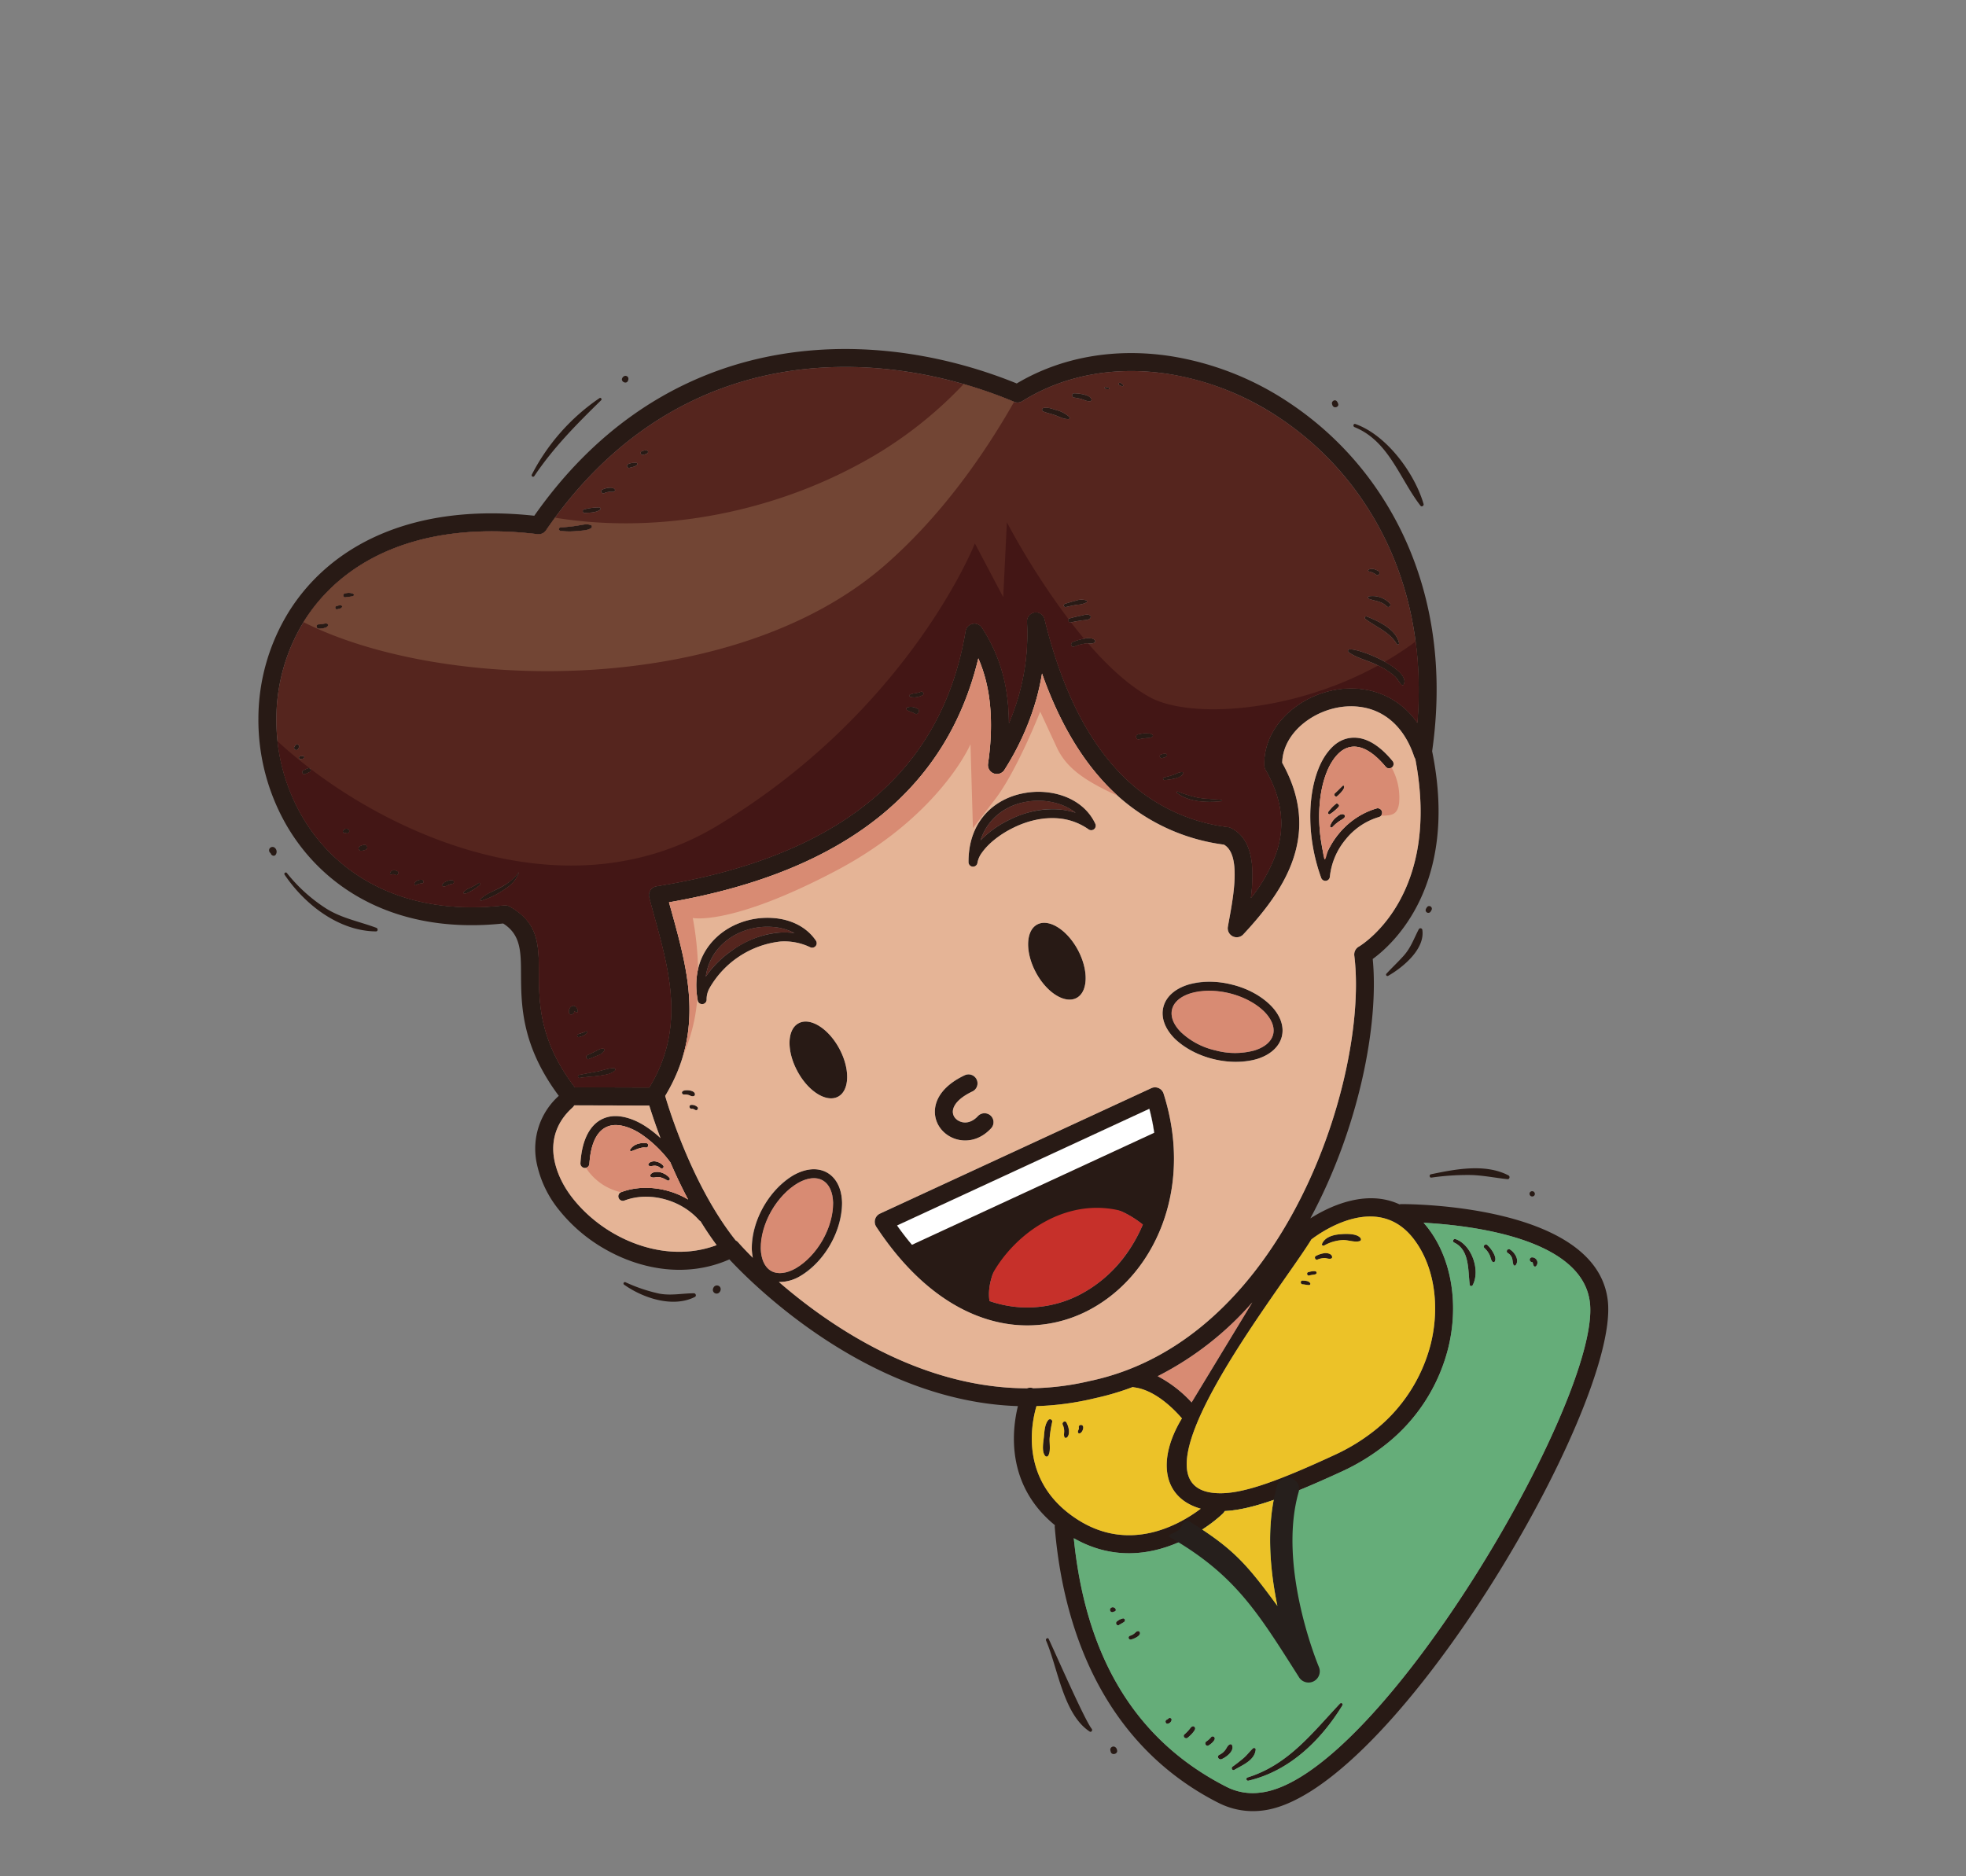 <svg xmlns="http://www.w3.org/2000/svg" xmlns:xlink="http://www.w3.org/1999/xlink" width="694.065" height="662.419" viewBox="0 0 694.065 662.419">
  <rect x="0" y="0" width="694.065" height="662.419" fill="#808080" stroke="none"/>
  <defs>
    <clipPath id="clip-path">
      <rect id="Rectangle_17" data-name="Rectangle 17" width="453.279" height="539.736" transform="translate(0 0)" fill="none"/>
    </clipPath>
  </defs>
  <g id="Group_14" data-name="Group 14" transform="translate(694.065 269.868) rotate(120)">
    <g id="Group_13" data-name="Group 13" transform="translate(0 0)" clip-path="url(#clip-path)">
      <path id="Path_152" data-name="Path 152" d="M212.942,255.684c-3.939-2.445-3.688-10.009.605-16.936,4.288-6.893,10.96-10.516,14.9-8.071s3.685,10.042-.6,16.936-10.963,10.519-14.905,8.071M353.653,340.4c-2.317-.063-4.028-1.893-4.875-3.906-.343-.823,1.1-1.428,1.446-.608.769,1.819,2.332,2.588,3.694,3.873a.379.379,0,0,1-.265.641m1.586-8.73a.491.491,0,0,1-.465.614c-.939-.006-1.708-.966-2.022-1.777a4.632,4.632,0,0,1-.1-2.985.648.648,0,0,1,1.249.34,3.219,3.219,0,0,0,.256,2.051c.307.608.918,1.094,1.079,1.756m2.522-1.905a.584.584,0,0,0,.555-.733c-.143-.969-1.169-1.64-1.479-2.6a8.657,8.657,0,0,1-.325-2.85.622.622,0,0,0-1.217-.164,6.271,6.271,0,0,0,.024,4.034c.376.993,1.27,2.341,2.442,2.314M120.667,186.561c.817.256.462,1.556-.352,1.285-.614-.209-1.231-.4-1.855-.569a14.671,14.671,0,0,1-1.9-.492c-.343-.146-.176-.6.092-.7,1.166-.453,2.883.116,4.013.477m6.41.024a14.7,14.7,0,0,1-3.757-.912c-.623-.331-.373-1.482.376-1.389a14.757,14.757,0,0,1,3.787,1.345c.569.245.149,1.085-.406.957m-1.914-5.361c.119-1.058,1.369-.5,1.9-.2a13.493,13.493,0,0,0,4.025,1.589c.459.092.48.877,0,.948a6.852,6.852,0,0,1-3.45-.274c-.874-.307-2.6-.912-2.472-2.066M116.68,287.95c.865.584,1.243,1.735,1.846,2.567a16.194,16.194,0,0,0,2.958,2.931c.88.719-.367,1.935-1.237,1.24a19.528,19.528,0,0,1-3.14-3.077c-.695-.883-1.64-2.123-1.3-3.31a.6.6,0,0,1,.871-.352m-7.517,5.981a.531.531,0,0,1,.495-.373c1.076-.089,1.762,1.315,2.344,2.063.847,1.088,1.717,2.147,2.657,3.155a.736.736,0,0,1-1.038,1.044c-.993-.951-1.92-1.962-2.824-2.991-.65-.742-1.971-1.828-1.634-2.9m-3.42,3.539a.387.387,0,0,0-.581.331,5.421,5.421,0,0,0,1.911,3.2c.93.984,1.92,1.9,2.916,2.824a.589.589,0,0,0,.832-.832c-.921-1-1.849-1.989-2.7-3.038a7.774,7.774,0,0,0-2.379-2.484m224.25,29.864c.069.388-.033,1.041.245,1.351.608.692-.423,1.705-1,1a2.921,2.921,0,0,1-.5-2.355.655.655,0,0,1,1.258,0m-4.7,3c.7-.394,1.13.426,1.217,1.011a4.34,4.34,0,0,0,.713,2.227.666.666,0,0,1-.942.939,4.75,4.75,0,0,1-1.19-1.741c-.271-.671-.593-1.983.2-2.436M361.142,152.97a.432.432,0,0,1,0,.459c-.435.629-1.225.227-1.708.695-.8.772-1.863-.543-.945-1.225.65-.483,2.144-.665,2.654.072m.805,3.772c.713-.516,1.944-1.148,2.785-.6a.488.488,0,0,1,.173.659c-.408.656-1.309.859-1.935,1.264a5.776,5.776,0,0,0-1.562,1.494c-.564.775-1.855.072-1.315-.766a7.4,7.4,0,0,1,1.855-2.054m.465,6.542a.785.785,0,0,0,0,1.5c1.944.423,4.288-.817,6-1.6,1.661-.748,5.069-1.884,5.638-3.852a.629.629,0,0,0-.6-.784c-1.768-.128-4.025,1.84-5.555,2.606a40.358,40.358,0,0,1-5.489,2.123m-87.221-54.4c.394.662.587,1.44.933,2.132.379.757-.754,1.425-1.133.665-.429-.862-1.032-1.849-.558-2.8a.447.447,0,0,1,.757,0m-4.932-.161a.544.544,0,0,1,.537.146c.492.561.921,1.148,1.455,1.676.569.549-.313,1.434-.865.865a6.181,6.181,0,0,1-1.512-2.01.523.523,0,0,1,.143-.531.718.718,0,0,1,.242-.146m-7.669-1.929a.518.518,0,0,1,.522,0c.674.367.689,1.342,1,1.974a6.879,6.879,0,0,0,1.849,2.087c.611.51-.194,1.547-.847,1.1a8.775,8.775,0,0,1-2.5-2.308c-.492-.76-.972-2.26-.021-2.853m-9.759-5.6c1.276,1.166,1.685,3.638,2.537,5.143a14.884,14.884,0,0,0,5.119,4.955c.316.212.349.841-.116.915-2.439.355-4.574-1.6-5.9-3.438-1.2-1.649-3.578-5.131-2.677-7.3a.631.631,0,0,1,1.041-.274M228.971,44.383c-.119.128-.23.233-.149.408a.849.849,0,0,1-.3,1.139.83.83,0,0,1-1.136-.3,2.05,2.05,0,0,1,.03-1.968,1.685,1.685,0,0,1,2.066-.766.518.518,0,0,1,.188.71,3.528,3.528,0,0,1-.7.775m2.153,7.233a3.379,3.379,0,0,0-.787,2.191.737.737,0,0,1-1.473,0c.033-1.881,1.443-4.8,3.724-4.565a.459.459,0,0,1,.322.775c-.5.629-1.246,1.008-1.786,1.6m3.074,7.32a7.963,7.963,0,0,0-1.282,2.913c-.209.915-1.6.522-1.4-.388a9.743,9.743,0,0,1,1.372-3.289c.519-.8,1.285-1.861,2.317-1.887a.517.517,0,0,1,.492.647c-.212.8-1.023,1.351-1.5,2m2.409,13.176c-.564-6.172,6.151-9.163,10.188-12.314.388-.3.057-.939-.382-.927-5.993.149-12.29,7.523-11.095,13.42a.658.658,0,0,0,1.288-.179m172.626,38.519c.063.027.507.391.152.194a.859.859,0,0,1,.143.107l.015.006a.833.833,0,0,1-.444,1.6,1.074,1.074,0,0,1-.54-1.819.556.556,0,0,1,.674-.092m.733-3.709a.678.678,0,0,1,.763-.987c.674.259,1.3.719,1.956,1.041.85.414.1,1.705-.742,1.27a4.876,4.876,0,0,1-1.977-1.324m1.246-7.475c.388-.7,1.386-.355,1.92-.11a6.527,6.527,0,0,1,1.914,1.434.692.692,0,0,1-.978.978,4.331,4.331,0,0,0-1.932-1.085c-.531-.131-1.27-.581-.924-1.217m21.175-25.26a1.647,1.647,0,0,1,1.822.4c.725.593-.343,1.7-1.041,1.038-.23-.215-.522-.176-.781-.349a.638.638,0,0,1,0-1.088m-1.747-8.459a.812.812,0,0,1,.71-.409,10.014,10.014,0,0,1,3.679.772c.993.34.578,1.914-.438,1.583a13.747,13.747,0,0,0-2.713-.659c-.754-.069-1.688-.352-1.237-1.288m3.08-7.385c.93.471.113,1.849-.811,1.392a7.989,7.989,0,0,0-2.206-.71c-.883-.158-.611-1.446.2-1.488a5.594,5.594,0,0,1,2.815.8m1.026-4.914a5.752,5.752,0,0,0-2.71-1c-.832-.077-1.643.134-2.361-.391a.556.556,0,0,1-.2-.754c1.3-1.917,4.741-.405,6.142.662.856.647.078,2.1-.871,1.482m-7.937-9.154c-.441-.131-.614-.835-.14-1.055,3.5-1.61,7.057,1.306,9.962,2.928.739.411.092,1.461-.656,1.118-1.458-.668-2.952-1.264-4.463-1.813-1.533-.552-3.152-.716-4.7-1.178M397.676,25.551a.537.537,0,0,1,.143-1.049c14.559.385,29.482,4.6,39.646,15.439a.586.586,0,0,1-.829.829c-11.118-10.236-24.92-11.882-38.961-15.218M452.615,87.47l0,0a1.115,1.115,0,0,1-1.905-.79,1.534,1.534,0,0,1,.578-1.145c1-1.1,2.731.62,1.634,1.634-.1.1-.2.209-.31.3m-23.209,38.552c3.81-5.474,18.522-25.445,19.869-29,.23-.608,1.249-.575,1.2.164-.668,11.124-13.772,20.859-20.135,29.378-.411.552-1.345.036-.939-.546M207.93,57.75a.956.956,0,0,1,0-1.911.956.956,0,0,1,0,1.911m11.909,33.469c-5.85-6.533-13.006-14.735-13.358-23.96-.027-.665,1.014-1,1.306-.355,1.744,3.9,3.059,7.916,5.075,11.715A89.208,89.208,0,0,0,220.774,90.5c.408.54-.492,1.223-.936.722M139.546,139.58a3.635,3.635,0,0,1-.9-.048.954.954,0,0,1,0-1.813,3.5,3.5,0,0,1,.9-.045.953.953,0,0,1,0,1.905m26.772.641c-2.833-.641-5.614-1.485-8.462-2.09-3.784-.8-7.084-.1-10.835.051a.678.678,0,0,1-.474-1.151c5.364-4.329,14.953-.739,20.153,2.293a.494.494,0,0,1-.382.9M2.279,256.638c-.012.033-.027.066-.042.1a1.3,1.3,0,0,1-.364.555l-.066.051a.87.87,0,0,1-.51.352,1.119,1.119,0,0,1-1.011-.259c-.6-.6-.137-1.315.292-1.825.707-.85,1.941.137,1.705,1l-.006.033m2.558-10.179c.1.707-.96,1.038-1.1.3-2.135-11.473,4.532-26.745,12.427-34.98.42-.432,1.315.012,1.07.623-4.544,11.154-14.2,21.047-12.4,34.053M118.192,478.785c-.036-.021-.057-.045-.086-.066a.915.915,0,0,1-.367-.552v0a.874.874,0,0,1-.027-.265.913.913,0,0,1,.027-.265v0a.9.9,0,0,1,.367-.546.381.381,0,0,1,.086-.069,1.542,1.542,0,0,1,.808-.227c1.431-.1,1.431,2.32,0,2.221a1.489,1.489,0,0,1-.808-.227m11.393,2.77c11.575,3.241,22.938,6.243,35,7.049a.509.509,0,0,1,0,1.017,73.212,73.212,0,0,1-35.359-7.2c-.495-.242-.146-1,.361-.868m196.276,19.267c1.038-.051,1.228,1.208.6,1.789l-.009.03.021-.018c-.018.045-.027.078-.036.1a1.21,1.21,0,0,1-1.184,1.061,1.232,1.232,0,0,1-1.172-1.541,1.793,1.793,0,0,1,1.78-1.416m5.93-44.169c6.479,11.506,4.291,26.614-1.249,37.941-.244.507-1.115.149-.912-.382a57.068,57.068,0,0,0,3.936-18.271c.25-6.565-1.89-12.448-2.958-18.793-.116-.686.8-1.178,1.184-.495M381.2,290.55c-.158.054-.143.018,0,0l.06-.021a1.728,1.728,0,0,1-.274.021,1.348,1.348,0,0,1-1.148-2,1.478,1.478,0,0,1,1.467-.674,1.322,1.322,0,0,1,.14,2.63l-.069.015c-.027,0-.042.018-.072.018a.852.852,0,0,0-.1.012m6.056,4.04c7.3,4.762,9.5,15.665,8.745,23.757a.5.5,0,0,1-1,0,57.433,57.433,0,0,0-2.466-12.269c-1.413-4.01-4.129-6.95-6.226-10.543-.337-.581.352-1.336.945-.945M320.569,380.78a.406.406,0,0,1,.6.349c.036.259.039.546.054.808.939-.787,2.3.575,1.351,1.366-.784.653-2.248.859-2.9-.113-.543-.808.179-1.983.895-2.409m4.684-6.625c1.231-.113,2.218.924,3.011,1.717a.56.56,0,0,1-.79.793c-.355-.355-.719-.695-1.1-1.026-.426-.364-.9-.671-1.3-1.064a.249.249,0,0,1,.173-.42m2.18-7.854a.45.45,0,0,1,.316-.561,3.667,3.667,0,0,1,2.7,1.082c.96.707,1.887,1.446,2.815,2.192.668.525-.215,1.673-.909,1.178-.918-.644-1.831-1.282-2.767-1.89-.844-.549-1.81-.993-2.15-2m4.109-6.589c.954,1.738,2.788,3.089,4.07,4.616q2.066,2.455,4.192,4.866c.486.546,1.249-.247.793-.79-1.512-1.819-2.731-3.849-4.21-5.7-1.139-1.431-2.448-3.2-4.27-3.742a.515.515,0,0,0-.575.748m-161.457-29.4c-.027,1.02.343,1.983.319,2.991-.009.4-.51.79-.883.5a4.694,4.694,0,0,1-1.47-3.494c-.089-1.3,2.066-1.315,2.033,0m-7.01.883a6.3,6.3,0,0,1,2.7,3.48c.081.361-.325.775-.683.522-1.076-.751-1.658-2.016-2.737-2.776-.739-.525-.045-1.744.716-1.225m-27.738-77.569c.677.316,1.058,1.139,1.47,1.729a14.576,14.576,0,0,0,1.518,1.825c.832.832-.468,2.135-1.285,1.288a15.225,15.225,0,0,1-1.646-2.016,3.592,3.592,0,0,1-.844-2.508.544.544,0,0,1,.787-.319m2.806-7.672c.617-.611,1.509.549,1.893.921.647.617-.355,1.616-.975.975-.373-.382-1.536-1.282-.918-1.9m2.9-8.3a3.922,3.922,0,0,1,2.746,1.494,22.1,22.1,0,0,1,2.549,3.1c.34.474-.411,1.041-.8.617a25.672,25.672,0,0,0-2.552-2.478c-.8-.671-1.831-1.2-2.263-2.18a.373.373,0,0,1,.316-.555m1.252-16.375c-.119-.286.307-.417.465-.2,2.988,4.285,6.079,9.735,5.3,15.153a.307.307,0,0,1-.59,0,47.941,47.941,0,0,0-1.732-7.391c-.954-2.6-2.409-5-3.447-7.561M45.972,217c-1.166-.641-1.318-2.09-1.351-3.271a.77.77,0,0,1,1.539,0,6.356,6.356,0,0,0,.259,2.827.331.331,0,0,1-.447.444m8.062-4.818a8.359,8.359,0,0,1-1.518-7.621.746.746,0,0,1,1.437.4c-.7,2.433.435,4.428.844,6.78.069.411-.429.814-.763.441m7.529-2.8c-.063.48-.889.474-.96,0-.671-4.419-1.306-11.321,2.418-14.637a.431.431,0,0,1,.674.519c-2.478,4.523-1.47,9.246-2.132,14.118m12.395-19.309a25.805,25.805,0,0,0-.358,7.362c.14,3.6,1.488,7.493,1.1,11.065a.55.55,0,0,1-1.014.274c-2.2-3.143-4.741-22.607,1.219-22.785a.469.469,0,0,1,.447.59c-.322,1.213-1.076,2.248-1.4,3.494M32.629,325.829a2.9,2.9,0,0,1,.194-1.19.249.249,0,0,1,.474,0,2.941,2.941,0,0,1,.188,1.19.428.428,0,0,1-.856,0m3.84,3.733c-.042-.453-.438-.757-.224-1.222a.2.2,0,0,1,.316-.042,2.717,2.717,0,0,1,.546,1.178.323.323,0,1,1-.638.086m7.523,8.6a15.074,15.074,0,0,1-1.333-3.178c-.271-1-.623-2.323.116-3.178a.526.526,0,0,1,.742,0,4.508,4.508,0,0,1,.757,2.338,18.016,18.016,0,0,0,1.017,3.259c.373.868-.826,1.637-1.3.76m9.908,6.8c-1.017-1.1-1.288-2.725-1.589-4.138a10.706,10.706,0,0,1-.236-5.4.432.432,0,0,1,.784-.1c.853,1.392.877,2.859,1.124,4.454s.826,3.137,1.023,4.729c.066.572-.751.844-1.106.459m83.4,113.074c.632-.069,1.2.68,1.6,1.073.623.608-.346,1.58-.954.957-.394-.408-1.145-.978-1.073-1.6a.45.45,0,0,1,.426-.432m5.719,1.142c.9.227,1.613,1.154,2.251,1.78a.7.7,0,0,1-.99.993,5.855,5.855,0,0,1-1.786-2.248.428.428,0,0,1,.525-.525m12.079,2.254c.528.241.736.889,1.02,1.357a4.8,4.8,0,0,0,1.348,1.416c.739.522.042,1.747-.716,1.222a6.982,6.982,0,0,1-1.774-1.753c-.414-.581-.865-1.38-.513-2.078a.467.467,0,0,1,.635-.164m8.208,1.139c1.717.817,2.663,2.657,3.688,4.171.4.587-.534,1.318-.993.763a20.618,20.618,0,0,1-3.295-4.332.443.443,0,0,1,.6-.6m7.186-.516c1.413.7,2.338,2.344,3.235,3.593a26.2,26.2,0,0,1,2.982,5.2c.307.73-.647,1.348-1.088.638a54.516,54.516,0,0,0-3.393-4.681c-.969-1.234-2.338-2.493-2.627-4.07a.613.613,0,0,1,.891-.683m62.67,60.706c.748.531,1.133,1.449,1.78,2.1.629.635-.367,1.631-.978.981a4.156,4.156,0,0,1-1.407-2.734.4.4,0,0,1,.605-.346m5.31,1.512c.653-.17,1.208.638,1.625,1.035.549.525-.3,1.38-.826.832-.4-.42-1.208-.972-1.038-1.628a.354.354,0,0,1,.239-.239m8.1,1.079c.6-.313,1.076.2,1.485.581a6.262,6.262,0,0,1,1.255,1.649c.459.868-.847,1.634-1.315.769a9.177,9.177,0,0,0-1.145-1.5c-.274-.325-.933-1.151-.28-1.5m42.6-12.708c.194,0,.391,0,.587-.006a.755.755,0,0,1,0,1.509l-.587-.009a.747.747,0,0,1,0-1.494m2.206-3.4c.522.069.647.459.975.805.45.474-.3,1.2-.707.71a9.342,9.342,0,0,0-.572-.778.422.422,0,0,1-.069-.522.437.437,0,0,1,.373-.215m3.333-4.237a10.59,10.59,0,0,1,1.562,1.124c.722.677-.352,1.738-1.076,1.079-.426-.394-.963-.632-1.374-1.047-.575-.587.179-1.625.889-1.157m12.311-21.876c.012.179.3.388.343.575a.577.577,0,0,1-.265.653c-.751.441-1.556-.292-1.694-1.011a.819.819,0,1,1,1.616-.218m1.714-8.888a4.591,4.591,0,0,1,1.061,1.214.871.871,0,0,1-1.187,1.178,4.5,4.5,0,0,1-1.214-1.055.946.946,0,0,1,1.339-1.336m2.353-13.534a1.285,1.285,0,0,0,.537,1.154.4.4,0,0,1,0,.683c-1.267.566-2.045-.722-2.093-1.837-.045-1,1.533-1,1.556,0m-.561-7.472c-1.139.555-2.171-.614-2.654-1.539-.394-.748.73-1.407,1.133-.665a4.109,4.109,0,0,0,1.521,1.461.437.437,0,0,1,0,.742m-6.738-11.548a5.37,5.37,0,0,0,1.219,1.1,6.664,6.664,0,0,1,.811.605,2.136,2.136,0,0,1,.385.772.4.4,0,0,1-.379.5,2.7,2.7,0,0,1-1.9-.805,3.878,3.878,0,0,1-1.3-1.494.673.673,0,0,1,1.163-.677m-4.571-8.679A17.687,17.687,0,0,1,302,434.3c.883.528,2.129,1.032,2.657,1.935a.386.386,0,0,1-.331.581,5.843,5.843,0,0,1-2.588-1.327,24.985,24.985,0,0,0-2.862-1.673c-.447-.2-.125-.972.34-.8m-10.609-9.768a11.246,11.246,0,0,1,6.95,1.151,30.548,30.548,0,0,1,8.265,5.435.343.343,0,0,1-.334.57c-2.367-.549-4.291-2.239-6.3-3.539a19.8,19.8,0,0,0-8.557-3.408c-.107-.012-.152-.188-.027-.209M258.253,319.582a1.62,1.62,0,0,1,1.714,1.461,21.038,21.038,0,0,0,3.53,10.17,33.083,33.083,0,0,0,26.849,13.411,8.141,8.141,0,0,0,3.843-1.082,1.577,1.577,0,0,1,1.908,2.508c-6.449,5.5-13.22,7.087-19.351,6.166a24.5,24.5,0,0,1-11.569-5.146,27.214,27.214,0,0,1-7.687-9.693c-2.609-5.43-3.116-11.533-.605-16.777a1.662,1.662,0,0,1,1.366-1.017m2.1,16.461h0a24.142,24.142,0,0,0,6.8,8.548,21.507,21.507,0,0,0,10.075,4.478,18.863,18.863,0,0,0,10.167-1.27,36.6,36.6,0,0,1-12.269-3.244,33.225,33.225,0,0,1-14.264-11.6,26.864,26.864,0,0,1-2.448-4.607,19.233,19.233,0,0,0,1.941,7.69m-55.765-51.191a1.584,1.584,0,0,1,2,.635,1.6,1.6,0,0,1-.569,2.191c-7.311,4.294-14.237,4.675-20.114,2.7a24.518,24.518,0,0,1-10.486-7.117,27.06,27.06,0,0,1-5.91-10.838c-1.622-5.844-1.05-11.947,2.35-16.682a1.635,1.635,0,0,1,1.5-.73,1.614,1.614,0,0,1,1.428,1.714,21.1,21.1,0,0,0,1.717,10.647,30.53,30.53,0,0,0,10.895,12.553c4.514,3.08,9.407,4.955,13.188,5.307a8.542,8.542,0,0,0,4.007-.385m-18.969-2.32h0a33.677,33.677,0,0,1-12.046-13.885,28.544,28.544,0,0,1-1.589-4.988,19.17,19.17,0,0,0,.572,7.91,23.648,23.648,0,0,0,5.215,9.6,20.94,20.94,0,0,0,9.115,6.2,19.266,19.266,0,0,0,10.3.507,36.4,36.4,0,0,1-11.563-5.337m-69.3-85.444c10.039-1.649,22.69-8.641,32.249-20.016a1.6,1.6,0,0,0-.188-2.224,1.614,1.614,0,0,0-1.685-.221,24.5,24.5,0,0,1-14.139,1.777,23.74,23.74,0,0,1-12.773-6.2,1.6,1.6,0,0,0-2.257-.033,1.565,1.565,0,0,0,0,2.224,26.949,26.949,0,0,0,14.523,7.12,28.306,28.306,0,0,0,10.072-.128c-8.36,8.2-18.241,13.25-26.31,14.583a18.7,18.7,0,0,1-8.739-.352,7.564,7.564,0,0,1-4.8-4.1c-1.273-2.794-1.145-6.929.921-12.52a1.581,1.581,0,0,0-.921-2.033,1.558,1.558,0,0,0-2.036.924c-2.412,6.446-2.478,11.4-.856,14.935a10.672,10.672,0,0,0,6.673,5.814,21.853,21.853,0,0,0,10.263.441m99.648,5.432c-3.751,1.082-7.785-.379-11.279-3.62a29.754,29.754,0,0,1-7.725-13.313,29.151,29.151,0,0,1-.537-15.379c1.2-4.607,3.843-8.009,7.594-9.088s7.785.379,11.279,3.623a31.84,31.84,0,0,1,8.292,28.692c-1.237,4.607-3.876,8.006-7.624,9.085m4-23.573h0a26.194,26.194,0,0,0-6.828-11.885c-2.675-2.481-5.629-3.65-8.232-2.925-2.606.766-4.478,3.336-5.432,6.861a28.679,28.679,0,0,0,7.371,25.582c2.669,2.481,5.656,3.653,8.229,2.889,2.606-.73,4.514-3.3,5.435-6.828a26.077,26.077,0,0,0-.543-13.695m62.023,61.037a3.216,3.216,0,0,1-2.379-3.814,3.165,3.165,0,0,1,3.781-2.379c5.593,1.27,8.671,4.988,9.565,8.99a10.836,10.836,0,0,1-.638,6.58,9.717,9.717,0,0,1-4.765,4.926c-3.718,1.777-9.118,1.491-15.665-3.02a3.168,3.168,0,1,1,3.56-5.242c4.383,3.017,7.5,3.429,9.4,2.54a3.548,3.548,0,0,0,1.658-1.75,4.323,4.323,0,0,0,.221-2.7c-.385-1.816-1.908-3.5-4.738-4.135m15.221-76.165c-18.3-1.428-38.8,5.722-54.87,23.391a3.16,3.16,0,0,0,.218,4.475,3.213,3.213,0,0,0,.349.289l86.21,60.753a3.164,3.164,0,0,0,4.413-.793,3.416,3.416,0,0,0,.349-.6c12.013-24.088,12.269-44.328,5.5-59.328a46.789,46.789,0,0,0-17.091-19.858,53.472,53.472,0,0,0-25.075-8.328m21.608,13.635a40.261,40.261,0,0,1,14.777,17.156,43.019,43.019,0,0,1,2.913,9.174c-4.693,3.828-12.532,5.087-20.74,3.822a41.823,41.823,0,0,1-12.424-3.972,34.565,34.565,0,0,1-10.388-7.88c-5.409-6.1-8.509-14.541-6.908-25.338a53.645,53.645,0,0,1,10.689-.274,47.078,47.078,0,0,1,22.082,7.311m10.9,67.936h0c5.987-12.985,8.25-24.607,7.7-34.616-6.041,3.351-14.27,4.389-22.63,3.092a48.444,48.444,0,0,1-14.267-4.577,40.912,40.912,0,0,1-12.3-9.341c-6.214-6.98-9.917-16.438-8.709-28.337a64,64,0,0,0-29.995,17.252Zm64.5-101.524C427.438,120.8,451.6,87.813,449.574,45.746l-.036-.477A26.686,26.686,0,0,0,444.3,30.62C417.51-6.278,258.119-7.551,227.462,14.668c-28.406,20.624,6.577,80.074,6.676,80.268a3.229,3.229,0,0,0,.435.564c1.166,13.14,13.286,21.253,20.03,24.789-36.414,1.094-71.645,13.352-90.343,26.727-7.645-3.408-37.768-13.56-74.021,18.516C57.1,178.824,34.862,200.235,22.1,224.26A114.14,114.14,0,0,0,8.913,270.812a104.587,104.587,0,0,0,6.738,44.575c6.989,17.86,19.064,32.89,35.46,42.073,4.162,30.153,17.031,62.757,41.689,87.129,19.855,19.571,47.279,33.773,83.917,37.017,17.824,40.323,45.726,57.068,72.51,58.085a72.015,72.015,0,0,0,38.2-9.532,74.627,74.627,0,0,0,27.8-27.648c12.931-22.714,13.727-53.061-8.325-83.375.286-7.374,5.465-10.394,12.329-14.392,9.535-5.591,21.8-12.752,30.555-33.045a25.087,25.087,0,0,0,24.288-4.958,38.657,38.657,0,0,0,10.707-15.633A56.373,56.373,0,0,0,388.5,330.74c0-14.968-5.689-30.475-18.814-40.07,3.652-11.9,18.671-67.888-6.065-114.118,8.518-2.469,26.277-10.206,29.885-32.333a3.214,3.214,0,0,0,.71-.352m-6.446-5.3h0c1.2-22.3-16.7-32.5-25.054-36.027,3.48,13.832-7.523,22.067-24.291,21.7-1.27,3.6-4.028,12.982-1.082,20.01a3.381,3.381,0,0,1,.161.549,93.873,93.873,0,0,1,10.039,9.526l.092.092a100.913,100.913,0,0,1,12.717,16.456c6.667-1.607,26.155-8.34,27.419-32.309M331.833,124.1a43.966,43.966,0,0,0-2.03,15,111.015,111.015,0,0,0-39.262-15.9Zm38.141,237.81h0a32.363,32.363,0,0,0,8.9-13.125,50.231,50.231,0,0,0,3.3-18.045c0-12.463-4.449-25.3-14.607-33.653-1.336,3.113-2.841,6.172-4.457,9.157a1.5,1.5,0,0,1-.063.6,24.64,24.64,0,0,0-.319,14.267,23.477,23.477,0,0,0,7.5,12.046,1.607,1.607,0,0,1,.253,2.224,1.584,1.584,0,0,1-2.257.253,26.989,26.989,0,0,1-8.548-13.695,28.454,28.454,0,0,1-1.017-8.071c-2.7,4.311-5.516,8.348-8.229,11.992a43.093,43.093,0,0,0-3.462,13.718,18.529,18.529,0,0,0,1.237,8.641,7.617,7.617,0,0,0,4.577,4.35c2.922.987,7.019.414,12.362-2.221a1.589,1.589,0,0,1,1.4,2.856c-6.133,3.05-11.056,3.593-14.774,2.385a10.813,10.813,0,0,1-6.449-6.068,21.458,21.458,0,0,1-1.494-10.137,38.487,38.487,0,0,1,.927-6.246c-3.429,4.2-6.3,7.388-7.973,9.189L349.958,365.3a3.031,3.031,0,0,1,.984.137c7.5,2.445,14.014.73,19.032-3.527M27.727,227.245h0a107.878,107.878,0,0,0-12.493,43.913,98.268,98.268,0,0,0,6.327,41.912c6.637,17,18.238,31.205,33.966,39.557a3.2,3.2,0,0,1,1.688,2.642c3.81,29.294,16.107,61.168,40.034,84.773,19.19,18.939,45.944,32.6,81.851,35.4a3.168,3.168,0,0,1,2.737,2.033c16.649,38.862,42.735,54.936,67.614,55.89a65.737,65.737,0,0,0,34.858-8.739A67.728,67.728,0,0,0,309.7,499.37c11.914-20.88,12.457-49.065-8.516-77.31a3.3,3.3,0,0,1-.638-1.971c-.158-11.664,6.515-15.6,15.475-20.815,8.9-5.209,20.338-11.882,28.313-30.982l-13.059-22.776c-24.372-.605-38.764,14.011-53.159,28.623-1.652,1.655-3.274,3.307-4.955,4.955a3.173,3.173,0,0,1-4.484,0c-.092-.092-.155-.185-.25-.28-20.367-25.039-41.626-41.945-63.777-50.27-21.924-8.259-44.864-8.1-68.789.856a3.2,3.2,0,0,1-4.1-1.872,3.277,3.277,0,0,1,.191-2.636,57.252,57.252,0,0,1,16.169-19.479,77.338,77.338,0,0,1,8.232-5.531,86.224,86.224,0,0,0-10.134,1.875,79.5,79.5,0,0,0-24.056,10.516,3.16,3.16,0,0,1-3.813-5.018c17.511-16.81,28.248-32.923,33.111-48.394a63.314,63.314,0,0,0-2-44.328,3.333,3.333,0,0,1-.227-.951c-.728-9.025,8.614-14.649,17.86-18.558a54.483,54.483,0,0,0-19.064.382c-8.769,1.971-16.587,7.245-22.717,17.854a3.425,3.425,0,0,1-1.178,1.145c-7.311,4.449-16.175,4.07-23.927.48A33.5,33.5,0,0,1,88.7,206.147a30.409,30.409,0,0,1-6.67-13.217,27.843,27.843,0,0,1,2.129-17.857c-26.978,12.773-45.437,31.456-56.43,52.172M162.866,153.4h0c-2.364-1.288-30.848-15.6-67.319,15.934a3.04,3.04,0,0,1-.462.719c-6.6,7.433-8.259,15.027-6.858,21.572A24.436,24.436,0,0,0,93.5,202.05a27.843,27.843,0,0,0,9.374,7.081c5.722,2.639,12.105,3.083,17.38.194,7.09-11.855,16.145-17.8,26.408-20.117,10.167-2.317,21.387-.951,32.917,1.714a3.166,3.166,0,0,1,.382,6.071c-2.54.924-1.747.635-1.938.7-8.835,3.143-22.5,8.038-22.463,15a69.33,69.33,0,0,1,1.968,48.043c-3.879,12.3-11.154,24.881-22.18,37.783a83.32,83.32,0,0,1,9.344-2.922,94.131,94.131,0,0,1,26.5-2.606,3.165,3.165,0,0,1,1.3,6.1,85.818,85.818,0,0,0-20.466,11.345,52.985,52.985,0,0,0-10.069,10.233c22.463-6.643,44.071-5.913,64.948,1.938,22.4,8.45,43.785,25.069,64.248,49.569l2.415-2.478c15.311-15.528,30.627-31.08,57.468-30.535,2.9-3.029,22.768-24.258,31.73-47.08a3.074,3.074,0,0,1,.185-1.187c.1-.31.966-2.856,2.1-7.105a17.752,17.752,0,0,1-2.612,1.923,31.627,31.627,0,0,1-29.867.191c-4.1-2.445-6.643-5.88-6.673-9.789s2.481-7.4,6.548-9.881a31.749,31.749,0,0,1,29.867-.158,14.39,14.39,0,0,1,5.54,5.456c4.413-22.824,7.618-61.773-11.291-94.618a3.151,3.151,0,0,1-1.112-1.875,94.917,94.917,0,0,0-12.421-16.265c-.066-.069-.1-.131-.164-.194-20.144-22.177-48.836-31.012-77.781-31.966-39.626-1.3-79.5,12.171-98.6,26.626a3.212,3.212,0,0,1-3.623.161M365.844,275.86c0,2.737-1.938,5.242-5.051,7.15a28.519,28.519,0,0,1-26.6.158c-3.181-1.872-5.119-4.386-5.149-7.084,0-2.7,1.938-5.245,5.054-7.15a28.416,28.416,0,0,1,26.6-.131c3.146,1.846,5.113,4.359,5.146,7.057m-104.985-159.6h0c20.3.438,112.684,14.741,93.42-17.419-4.353-7.212-14.076-15.376-31.587-27.705a68.435,68.435,0,0,0-13.823-7.627,56.836,56.836,0,0,0-37.049-2.224c-10.96,3.146-20.081,9.5-25.609,17.35a33.334,33.334,0,0,0-3.655,6.64c-7.785,19.288,14.649,29.455,18.3,30.985m182.388-70.2h0l-.03-.51a20.278,20.278,0,0,0-4.067-11.181C414.77.619,258.96-.4,231.177,19.818,212.6,33.3,228.234,69.67,235.945,84.9c.221-.665.459-1.33.733-2.007a39.278,39.278,0,0,1,4.353-7.913c6.324-9,16.682-16.274,29.077-19.8a62.855,62.855,0,0,1,41.113,2.448,74.92,74.92,0,0,1,15.126,8.289c17.666,12.5,27.8,21,32.869,28.88a3.1,3.1,0,0,1,1.067.1c.125.03,33.725,9.413,33.868,41.248,30.654-22.037,50.983-50.974,49.1-90.089M285.264,311.2c-3.972-2.445-3.685-10.042.569-16.935,4.288-6.929,10.963-10.549,14.9-8.1s3.688,10.042-.6,16.93c-4.258,6.929-10.934,10.555-14.869,8.107" transform="translate(-0.001 -0.002)" fill="#281a15" fill-rule="evenodd"/>
      <path id="Path_153" data-name="Path 153" d="M198.07,167.737c-4.258,6.891-4.541,14.488-.569,16.933,3.936,2.451,10.609-1.175,14.869-8.1,4.291-6.89,4.544-14.488.6-16.933s-10.615,1.175-14.9,8.1M275,165.554c-8.963,22.824-28.826,44.053-31.727,47.08-26.84-.543-42.157,15.009-57.471,30.538l-2.415,2.478c-20.463-24.5-41.847-41.119-64.248-49.569-20.874-7.851-42.485-8.581-64.948-1.941,7.508-10.149,18.724-16.852,30.538-21.575a3.168,3.168,0,0,0-1.3-6.1,94.373,94.373,0,0,0-26.5,2.606,84.092,84.092,0,0,0-9.341,2.922c11.026-12.9,18.3-25.481,22.18-37.78a69.356,69.356,0,0,0-1.968-48.046c-.036-6.959,13.629-11.852,22.463-15,.191-.063-.605.224,1.938-.7a3.173,3.173,0,0,0-.382-6.071c-11.533-2.669-22.75-4.034-32.92-1.717C48.632,65.005,39.577,70.948,32.486,82.8c-5.274,2.889-11.658,2.448-17.38-.194C8.031,79.35,2.145,72.85.461,65.1c-1.4-6.545.256-14.139,6.861-21.572a3.219,3.219,0,0,0,.462-.722C44.255,11.271,72.735,25.585,75.1,26.876a3.217,3.217,0,0,0,3.62-.161C97.819,12.258,137.7-1.21,177.324.087c28.945.957,57.637,9.789,77.781,31.969.066.06.1.125.161.191a94.879,94.879,0,0,1,12.421,16.265,3.17,3.17,0,0,0,1.115,1.875c18.909,32.845,15.7,71.794,11.288,94.621a14.37,14.37,0,0,0-5.54-5.456c-8.328-4.935-21.6-4.854-29.867.155-8.724,5.292-8.784,14.359.128,19.67,9.052,5.4,24.619,4.887,32.476-2.114-1.133,4.252-2,6.8-2.1,7.108a3.125,3.125,0,0,0-.185,1.184m-149.823-36.4c3.942,2.451,10.612-1.172,14.9-8.071s4.544-14.488.605-16.933-10.615,1.175-14.905,8.071c-4.291,6.926-4.541,14.488-.6,16.933M28.551,70.566C38.59,68.914,51.241,61.922,60.8,50.547a1.579,1.579,0,0,0-1.872-2.442A24.508,24.508,0,0,1,44.785,49.88a23.7,23.7,0,0,1-12.77-6.2,1.574,1.574,0,0,0-2.257,2.194c5.93,5.862,15.516,8.739,24.592,6.989-8.357,8.2-18.238,13.253-26.31,14.583-5.14.838-11.339.4-13.534-4.446-1.273-2.8-1.148-6.929.921-12.52a1.58,1.58,0,0,0-2.958-1.112c-2.415,6.449-2.478,11.408-.859,14.935,2.9,6.372,10.266,7.359,16.939,6.258M242.23,200.811a.657.657,0,0,0-1.261,0,2.936,2.936,0,0,0,.5,2.355c.578.7,1.61-.316,1-1-.28-.313-.176-.966-.245-1.351m-3.486,4.01c-.086-.581-.519-1.4-1.216-1.011-.8.456-.477,1.765-.2,2.439,1.3,3.149,2.827,1.649,2.129.8a4.356,4.356,0,0,1-.71-2.227m-66.541-10.3a1.616,1.616,0,0,0-1.714-1.458,1.651,1.651,0,0,0-1.366,1.017c-2.513,5.245-2,11.345.6,16.777,3.566,7.546,10.814,13.575,19.258,14.836,6.13.924,12.9-.665,19.351-6.163a1.581,1.581,0,0,0-1.911-2.511,8.128,8.128,0,0,1-3.84,1.082,33.083,33.083,0,0,1-26.852-13.411,21.055,21.055,0,0,1-3.527-10.17m-53.952-33.361a1.588,1.588,0,0,0-1.428-2.83,8.541,8.541,0,0,1-4.007.385c-3.781-.352-8.674-2.227-13.188-5.307-7.743-5.289-13.468-13.283-12.612-23.2a1.592,1.592,0,0,0-2.925-.984c-5.921,8.548-3.059,20.03,3.557,27.517,7.758,8.769,19.27,11.044,30.6,4.416m-1.336-88.78c3.494,3.241,7.529,4.7,11.282,3.62s6.387-4.478,7.624-9.085c2.472-9.267-1.273-22.159-8.295-28.692-7.46-6.932-16.184-4.607-18.874,5.465-2.5,9.389,1.219,22.144,8.262,28.692m67.205,52.369c6.548,4.508,11.944,4.794,15.665,3.017,8.471-4.025,7.657-17.836-4.165-20.5a3.168,3.168,0,0,0-3.778,2.379,3.217,3.217,0,0,0,2.379,3.816c2.83.635,4.353,2.317,4.735,4.132.894,3.954-3.032,7.582-11.279,1.905a3.169,3.169,0,1,0-3.557,5.245M154.789,65.16,241.348,126.2a3.2,3.2,0,0,0,4.765-1.4c12.013-24.088,12.269-44.328,5.5-59.325-7.657-16.867-23.942-26.73-42.166-28.185-18.3-1.431-38.8,5.722-54.873,23.388a3.163,3.163,0,0,0,.218,4.475M32.549,61.32c.814.271,1.172-1.026.355-1.282-4.651-1.482-4.526.039-4.106.224Zm3.005-2.171a14.745,14.745,0,0,0,3.76.909c.555.128.975-.713.4-.957a14.808,14.808,0,0,0-3.784-1.345c-.751-.089-1,1.058-.379,1.392m4.317-2.385a6.853,6.853,0,0,0,3.45.277c.48-.075.459-.856,0-.951A13.414,13.414,0,0,1,39.3,54.5c-.528-.3-1.777-.862-1.9.2-.128,1.151,1.6,1.756,2.475,2.063" transform="translate(87.765 126.524)" fill="#e5b496" fill-rule="evenodd"/>
      <path id="Path_154" data-name="Path 154" d="M.949,9.191A21.959,21.959,0,0,1,10.407.652c4.2-1.8,5.352.4,7.132,3.238a1.589,1.589,0,0,0-1.464,2.663,27.8,27.8,0,0,0,20.349,7.475c.17.614,4.613-1.279,4.413-.552-.185.674-4.988,3.963-5.462,4.7-7.034,5.477-14.6,8.888-21.017,9.947-5.14.838-11.339.4-13.534-4.446-1.273-2.8-1.148-6.929.921-12.52a1.508,1.508,0,0,0-.8-1.968m17.916,12.8c.814.271,1.172-1.026.355-1.282-4.651-1.482-4.526.039-4.106.224Zm3.005-2.171a14.745,14.745,0,0,0,3.76.909c.555.128.975-.713.4-.957a14.809,14.809,0,0,0-3.784-1.345c-.751-.089-1,1.058-.379,1.392m4.317-2.385a6.852,6.852,0,0,0,3.45.277c.48-.075.459-.856,0-.951a13.413,13.413,0,0,1-4.025-1.589c-.528-.3-1.777-.862-1.9.2-.128,1.151,1.6,1.756,2.475,2.063" transform="translate(101.448 165.85)" fill="#d88b73" fill-rule="evenodd"/>
      <path id="Path_155" data-name="Path 155" d="M189.619,153.475c22.15,8.325,43.406,25.23,63.774,50.267a3.153,3.153,0,0,0,4.738.283c16.324-16.169,31.041-34.256,58.115-33.582L329.3,193.223c-15.457,37-43.955,27.49-43.788,51.8a3.289,3.289,0,0,0,.638,1.968c20.97,28.248,20.43,56.433,8.516,77.313a67.706,67.706,0,0,1-25.391,25.254,65.7,65.7,0,0,1-34.855,8.739c-24.879-.951-50.968-17.028-67.617-55.89a3.169,3.169,0,0,0-2.734-2.033c-35.908-2.8-62.661-16.458-81.851-35.4C58.294,241.364,46,209.494,42.185,180.2a3.2,3.2,0,0,0-1.685-2.642C24.769,169.2,13.171,155,6.531,138-4.149,110.707-1.478,78.786,12.7,52.172,23.69,31.456,42.152,12.773,69.13,0A27.845,27.845,0,0,0,67,17.857c2.108,9.717,9.338,17.9,18.176,21.96,7.749,3.59,16.614,3.969,23.927-.48a3.417,3.417,0,0,0,1.175-1.145C116.412,27.58,124.227,22.308,133,20.335a54.5,54.5,0,0,1,19.067-.379c-9.249,3.906-18.59,9.532-17.86,18.555a3.189,3.189,0,0,0,.224.951,63.305,63.305,0,0,1,2,44.331c-4.86,15.469-15.6,31.581-33.108,48.392a3.163,3.163,0,0,0,3.813,5.021A79.78,79.78,0,0,1,141.32,124.81c-10.409,6.068-18.65,13.8-24.4,25.01a3.19,3.19,0,0,0,3.912,4.511c23.924-8.96,46.865-9.118,68.789-.856M99.631,123.7c-.939-1.008-1.813-2.066-2.657-3.152-.581-.748-1.267-2.156-2.347-2.066a.53.53,0,0,0-.492.373c-.34,1.073.981,2.156,1.634,2.9.9,1.032,1.831,2.042,2.821,2.991a.737.737,0,0,0,1.041-1.044M93.1,124.885a7.753,7.753,0,0,0-2.382-2.484.388.388,0,0,0-.581.328,5.426,5.426,0,0,0,1.914,3.2c.93.987,1.92,1.9,2.913,2.827a.59.59,0,0,0,.832-.835c-.921-1-1.846-1.989-2.7-3.035m62.277,33.343c.024-1-.346-1.971-.316-2.988.033-1.318-2.126-1.3-2.033,0a4.685,4.685,0,0,0,1.467,3.491c.373.286.874-.1.883-.5m-4.624,1.372a6.291,6.291,0,0,0-2.7-3.48c-.763-.516-1.458.7-.719,1.228,1.082.757,1.664,2.022,2.74,2.773.358.253.763-.158.68-.522m-28.74-76.2c.82.844,2.117-.456,1.285-1.291-1.4-1.4-2.185-3.181-2.988-3.551-1.139-.534-1.485,1.55,1.7,4.842m2.022-10.621c.62.641,1.622-.358.978-.975-.385-.373-1.279-1.53-1.893-.918s.546,1.512.915,1.893m3.933-7.463a26.315,26.315,0,0,1,2.549,2.478c.388.423,1.136-.14.8-.617-1.017-1.425-3.33-4.7-5.3-4.595a.372.372,0,0,0-.316.555c.432.981,1.461,1.512,2.263,2.18m5.072-4.153c.775-5.421-2.314-10.871-5.3-15.153-.155-.218-.581-.086-.465.2,1.041,2.567,2.5,4.961,3.447,7.561a47.292,47.292,0,0,1,1.732,7.394c.057.289.549.3.59,0M284.187,257.945c-.462-.176-.787.593-.337.8a26.168,26.168,0,0,1,2.862,1.673,5.782,5.782,0,0,0,2.588,1.327.387.387,0,0,0,.331-.581c-.68-1.169-4.106-2.719-5.444-3.214m-3.655-8.62a11.25,11.25,0,0,0-6.95-1.151c-.128.021-.083.2.027.212,6.789.656,10.773,6,14.854,6.947a.346.346,0,0,0,.334-.572,30.592,30.592,0,0,0-8.265-5.435M103.5,115.448c-.6-.832-.978-1.983-1.843-2.567-.954-.653-2.594,1.795,3.563,6.735.871.7,2.12-.522,1.24-1.24a16.193,16.193,0,0,1-2.961-2.928m202.046,90.259c-.716.429-1.437,1.6-.9,2.409.653.972,2.12.769,2.9.113.945-.79-.408-2.153-1.351-1.366-.012-.209.045-1.58-.653-1.157m4.508-6.2,2.394,2.09a.559.559,0,0,0,.79-.79c-.793-.8-1.777-1.831-3.008-1.717a.248.248,0,0,0-.176.417m2.672-8.834a.458.458,0,0,0-.319.564c.343,1.008,1.306,1.449,2.15,2,.936.608,1.852,1.246,2.77,1.89.695.495,1.577-.653.909-1.181-.927-.745-1.855-1.485-2.815-2.189a3.691,3.691,0,0,0-2.7-1.085m4.365-6.774a.515.515,0,0,0-.575.748c.957,1.738,2.791,3.086,4.07,4.616q2.071,2.455,4.192,4.866c.489.543,1.252-.247.793-.793-1.512-1.816-2.728-3.849-4.207-5.695-1.142-1.434-2.448-3.2-4.273-3.742M30.944,41.933a.33.33,0,0,0,.444-.447,6.4,6.4,0,0,1-.259-2.827.77.77,0,0,0-1.539,0c.033,1.181.185,2.633,1.354,3.274m8.062-4.821c.331.373.829-.027.76-.441-.405-2.349-1.539-4.344-.841-6.777a.746.746,0,0,0-1.437-.4,8.353,8.353,0,0,0,1.518,7.618m6.566-2.8c.072.474.9.48.96,0,.662-4.872-.343-9.595,2.135-14.115a.43.43,0,0,0-.674-.519c-3.724,3.313-3.089,10.218-2.421,14.634m13-11.947A25.919,25.919,0,0,1,58.93,15c.361-1.4,2.212-4.118.951-4.085-5.963.182-3.423,19.643-1.219,22.788a.55.55,0,0,0,1.014-.277c.385-3.569-.963-7.469-1.106-11.065m-40.112,128.4c0-1.834-.856-1.834-.856,0a.428.428,0,0,0,.856,0M22.08,154.4c-.078-.552-.644-1.6-.862-1.136s.182.769.224,1.225a.324.324,0,1,0,.638-.089m16.876,10.3c-.247-1.6-.271-3.062-1.124-4.455a.435.435,0,0,0-.787.1,10.752,10.752,0,0,0,.236,5.406c.3,1.413.575,3.038,1.589,4.138.358.382,1.175.113,1.109-.462-.2-1.592-.778-3.134-1.023-4.729m-9.708-5.632a4.5,4.5,0,0,0-.757-2.338c-.725-.76-2.439.993.471,6.354.474.877,1.673.107,1.3-.76a18.14,18.14,0,0,1-1.014-3.256m94.627,124.971c-.4-.394-.966-1.145-1.6-1.076a.448.448,0,0,0-.426.432c-.072.623.68,1.19,1.073,1.6.605.623,1.574-.346.951-.954m6.372,1.849c-.638-.629-1.351-1.556-2.251-1.783a.433.433,0,0,0-.528.525,5.892,5.892,0,0,0,1.786,2.251.7.7,0,0,0,.993-.993m12.192,3.247c-1.7-1.2-1.5-2.379-2.364-2.776-1.106-.51-1.291,1.983,1.652,4,.757.525,1.455-.7.713-1.222m9.532,2.534c-1.029-1.512-1.971-3.354-3.688-4.168a.442.442,0,0,0-.6.6,20.542,20.542,0,0,0,3.295,4.332c.456.558,1.389-.173.993-.763m6.729-1.094c-.9-1.249-1.819-2.9-3.235-3.593a.613.613,0,0,0-.889.686c.286,1.577,1.655,2.836,2.624,4.07a54.473,54.473,0,0,1,3.393,4.678c.444.71,1.4.092,1.091-.638a26.364,26.364,0,0,0-2.985-5.2M219.918,349.8c-.647-.65-1.032-1.571-1.783-2.1-.555-.394-1.345.808.805,3.083.611.647,1.607-.349.978-.981m5.155.447c-.417-.4-.972-1.2-1.625-1.038a.355.355,0,0,0-.239.239c-.17.656.638,1.211,1.035,1.628.525.552,1.377-.3.829-.829m9.21,2.275c-.373-.707-1.78-2.737-2.74-2.23-.99.522.838,1.905,1.425,3,.465.865,1.771.1,1.315-.766m40.446-14.944c-.2,0-.394.006-.59.006a.747.747,0,0,0,0,1.494l.59.009a.755.755,0,0,0,0-1.509m2.594-2.591c-.331-.346-.453-.736-.978-.808a.432.432,0,0,0-.3.736c.227.224.367.531.572.778.409.492,1.157-.236.707-.707m3.921-3.921a11.222,11.222,0,0,0-1.562-1.124c-.713-.468-1.464.572-.889,1.157.409.417.945.656,1.375,1.05.725.656,1.795-.4,1.076-1.082m10.746-23a.818.818,0,1,0-1.613.221c.137.719.942,1.449,1.691,1.011.695-.409-.066-1.07-.078-1.231m1.714-8.888a.946.946,0,0,0-1.339,1.336,4.573,4.573,0,0,0,1.216,1.058.871.871,0,0,0,1.184-1.181,4.538,4.538,0,0,0-1.061-1.214m2.353-13.531c-.021-1-1.6-1-1.556,0,.048,1.112.826,2.4,2.1,1.834a.393.393,0,0,0,0-.68,1.287,1.287,0,0,1-.54-1.154m-3.211-9.013c.483.924,1.512,2.1,2.651,1.539a.434.434,0,0,0,0-.742,4.139,4.139,0,0,1-1.518-1.458c-.4-.742-1.527-.086-1.133.662m-4.085-10.009a.674.674,0,0,0-1.163.68c.388.915,1.995,2.358,3.2,2.3.745-.039.212-1.049-.006-1.27a12.18,12.18,0,0,1-2.028-1.705" transform="translate(15.029 175.071)" fill="#55251e" fill-rule="evenodd"/>
      <path id="Path_156" data-name="Path 156" d="M16,55.482c-5.045-1.691-6.121-7.791-5.814-12.994a43.026,43.026,0,0,1,3.465-13.715c2.71-3.644,5.531-7.681,8.226-11.995-.155,8.456,3.691,17.037,9.568,21.769a1.593,1.593,0,0,0,2-2.478C26.506,30.538,23.087,19.3,26.265,9.756a1.448,1.448,0,0,0,.063-.6C27.947,6.175,29.452,3.113,30.788,0,40.946,8.357,45.395,21.193,45.395,33.656c0,11.166-3.819,24.127-12.2,31.17-5.018,4.255-11.53,5.972-19.032,3.527a3.017,3.017,0,0,0-.981-.14L0,45.24c1.667-1.8,4.541-4.991,7.97-9.189A38.486,38.486,0,0,0,7.043,42.3C6.625,49.018,8.435,56.323,14.989,58.5c3.718,1.208,8.641.665,14.771-2.385a1.59,1.59,0,0,0-1.4-2.856C23.024,55.9,18.927,56.469,16,55.482M16.87,43.32a.38.38,0,0,0,.268-.641c-1.366-1.285-2.928-2.057-3.7-3.873-.349-.82-1.786-.215-1.443.608.844,2.013,2.555,3.843,4.872,3.906m-.9-9.9c.8,2.051,2.722,2.144,2.49,1.166-.265-1.079-1.726-1.61-1.339-3.808.146-.808-1.026-1.163-1.249-.343a4.672,4.672,0,0,0,.1,2.985m2.567-3.053c.376.993,1.273,2.341,2.442,2.311a.583.583,0,0,0,.558-.731c-.247-1.634-1.9-1.214-1.8-5.45a.622.622,0,0,0-1.216-.167,6.26,6.26,0,0,0,.021,4.037" transform="translate(336.781 297.084)" fill="#e5b496" fill-rule="evenodd"/>
      <path id="Path_157" data-name="Path 157" d="M25.389,24.211C9.915,27.52-1.63,12.138.189,0,1.954,8.077,7.246,14.4,13.824,18.874a36.379,36.379,0,0,0,11.566,5.337" transform="translate(171.793 263.658)" fill="#55251e" fill-rule="evenodd"/>
      <path id="Path_158" data-name="Path 158" d="M28.981,19.446c-10.993,4.5-22.4-1.9-27.04-11.756A19.232,19.232,0,0,1,0,0,26.838,26.838,0,0,0,2.448,4.6C8.1,13.128,19.291,18.781,28.981,19.446" transform="translate(258.41 328.356)" fill="#55251e" fill-rule="evenodd"/>
      <path id="Path_159" data-name="Path 159" d="M80.2,73.78,0,17.252A64,64,0,0,1,29.995,0C28.227,17.416,37.064,30.639,51,37.682c11.169,5.641,26.423,7.3,36.9,1.485.552,10.006-1.711,21.632-7.7,34.613" transform="translate(249.513 171.609)" fill="#281a15" fill-rule="evenodd"/>
      <path id="Path_160" data-name="Path 160" d="M30.138,37.6A41.824,41.824,0,0,1,17.713,33.63C5.477,27.464-1.876,15.9.417.412,12-1,23.617,1.208,33.188,7.448a40.27,40.27,0,0,1,17.69,26.331c-4.693,3.828-12.532,5.087-20.74,3.822" transform="translate(285.626 170.005)" fill="#c6302a" fill-rule="evenodd"/>
      <path id="Path_161" data-name="Path 161" d="M24.321,68.338A100.544,100.544,0,0,0,11.512,51.787,94.093,94.093,0,0,0,1.476,42.264a3.757,3.757,0,0,0-.164-.552c-2.946-7.025-.188-16.4,1.082-20.01,16.769.364,27.771-7.868,24.291-21.7,8.357,3.527,26.25,13.724,25.054,36.027C50.475,60,30.991,66.731,24.321,68.338m.79-17.445a.432.432,0,0,0,0-.459c-.51-.736-2-.555-2.654-.072-.918.683.143,2,.948,1.228.48-.471,1.27-.069,1.705-.7m3.763,3.375c.388-.632-.892-1.556-2.958-.06a7.39,7.39,0,0,0-1.855,2.051c-.54.838.751,1.544,1.315.766,1.5-2.066,2.865-1.735,3.5-2.758m3,4.356a40.36,40.36,0,0,1-5.489,2.123.785.785,0,0,0,0,1.5c1.944.423,4.288-.817,6-1.592,1.661-.748,5.072-1.887,5.638-3.852a.63.63,0,0,0-.6-.787c-1.768-.128-4.025,1.84-5.555,2.606" transform="translate(336.03 102.535)" fill="#ecc228" fill-rule="evenodd"/>
      <path id="Path_162" data-name="Path 162" d="M113.354,39.666c19.264,32.16-73.118,17.857-93.42,17.419-3.655-1.53-26.089-11.7-18.3-30.985C6.257,14.629,17.88,5.842,30.894,2.109A56.836,56.836,0,0,1,67.944,4.334a68.435,68.435,0,0,1,13.823,7.627C99.278,24.29,109,32.453,113.354,39.666M35.2,51.843c-.343-.692-.537-1.47-.93-2.132a.447.447,0,0,0-.757,0c-.474.948.128,1.935.558,2.8.379.76,1.509.092,1.13-.665m-3.87-.471c-1-.981-1.4-2.01-1.992-1.822-1.24.406.76,2.3,1.127,2.686.552.569,1.434-.316.865-.865M23.19,49.594c-.113-.236-.617-2.537-1.524-1.974-.951.593-.471,2.093.021,2.853a8.776,8.776,0,0,0,2.5,2.308c.653.447,1.458-.587.847-1.1a6.879,6.879,0,0,1-1.849-2.087m-8.745-2.43c-.853-1.506-1.261-3.977-2.54-5.143-.883-.808-3.005,1.166,1.64,7.576,1.33,1.843,3.465,3.793,5.9,3.438.465-.075.432-.7.116-.915a14.859,14.859,0,0,1-5.119-4.955" transform="translate(240.924 59.172)" fill="#ecc228" fill-rule="evenodd"/>
      <path id="Path_163" data-name="Path 163" d="M0,0,41.292.895a44.033,44.033,0,0,0-2.033,15A110.978,110.978,0,0,0,0,0" transform="translate(290.54 123.206)" fill="#d88b73" fill-rule="evenodd"/>
      <path id="Path_164" data-name="Path 164" d="M136.783,88.368c-5.069-7.88-15.2-16.378-32.869-28.88A74.936,74.936,0,0,0,88.785,51.2a62.855,62.855,0,0,0-41.113-2.448C32.23,53.161,18.288,64.08,13.509,78.469,5.8,63.239-9.837,26.869,8.744,13.387,36.527-6.829,192.334-5.812,216.714,27.94a20.247,20.247,0,0,1,4.1,11.691c1.887,39.116-18.441,68.052-49.1,90.089-.14-31.835-33.743-41.218-33.865-41.248a3.108,3.108,0,0,0-1.067-.1m67.453-51.579a.582.582,0,0,0,.14,1.056c1.548.462,3.167.626,4.7,1.178,1.512.549,3.005,1.145,4.463,1.813.745.343,1.4-.707.653-1.118-2.9-1.625-6.458-4.538-9.959-2.928m9.965-2.451a.588.588,0,0,0,.832-.829c-10.164-10.835-25.087-15.054-39.646-15.439a.537.537,0,0,0-.143,1.05c14.04,3.336,27.839,4.982,38.958,15.218M6.389,38.361c-.083-.176.027-.28.149-.408a3.516,3.516,0,0,0,.7-.775.517.517,0,0,0-.185-.71,1.839,1.839,0,0,0-2.1,2.734.833.833,0,0,0,1.437-.841M7.9,47.377a3.393,3.393,0,0,1,.784-2.191c.54-.59,1.291-.969,1.786-1.6a.458.458,0,0,0-.319-.775C7.871,42.574,6.46,45.5,6.43,47.377a.737.737,0,0,0,1.473,0m6.27,18.3c-.564-6.172,6.148-9.162,10.188-12.314.385-.3.054-.939-.382-.927-5.993.149-12.293,7.523-11.1,13.42.149.722,1.36.564,1.291-.179M10.479,55.418a7.941,7.941,0,0,1,1.282-2.913c.477-.653,1.285-1.2,1.5-2a.518.518,0,0,0-.492-.647c-1.864.042-3.372,3.658-3.691,5.176-.194.909,1.193,1.3,1.4.388m176.472,48.976c.352.2-.089-.167-.152-.194-1.079-.474-1.479,1.685-.134,1.911a.832.832,0,0,0,.441-1.6Zm1.342-4.89a.676.676,0,0,0-.76.987,4.876,4.876,0,0,0,1.977,1.324c.844.435,1.592-.856.742-1.27-.656-.322-1.285-.781-1.959-1.041m4.32-5.164c-.775-.8-3.14-2.6-3.837-1.324-.346.635.394,1.085.927,1.217a4.321,4.321,0,0,1,1.929,1.085.693.693,0,0,0,.981-.978m19.16-26.184a1.641,1.641,0,0,0-1.819-.4.638.638,0,0,0,0,1.088c.259.173.549.134.781.349.695.659,1.762-.444,1.038-1.038m.82-8.495c-.751-.259-3.9-1.4-4.389-.364-.447.936.486,1.219,1.237,1.288a13.646,13.646,0,0,1,2.713.659c1.017.331,1.434-1.243.438-1.583m-4.326-7.066a7.956,7.956,0,0,1,2.206.71c.924.456,1.741-.924.811-1.392-4.094-2.066-3.971.51-3.017.683m-1.029-6.986c1.184.856,2.5-.313,5.075,1.389.945.62,1.726-.835.868-1.482-1.4-1.067-4.845-2.579-6.142-.662a.559.559,0,0,0,.2.754" transform="translate(222.435 6.432)" fill="#65ad79" fill-rule="evenodd"/>
      <path id="Path_165" data-name="Path 165" d="M14.338,3.14a26.2,26.2,0,0,1,6.831,11.885,26.1,26.1,0,0,1,.54,13.694c-2,7.588-7.907,9.3-13.662,3.936C1.848,26.882-1.524,15.26.673,7.075,2.721-.551,8.553-2.248,14.338,3.14" transform="translate(198.796 163.926)" fill="#d88b73" fill-rule="evenodd"/>
      <path id="Path_166" data-name="Path 166" d="M5.041,3.359c7.3-4.437,19.243-4.475,26.6-.131,3.146,1.846,5.113,4.359,5.146,7.057,0,2.737-1.938,5.242-5.051,7.15-7.251,4.44-19.282,4.49-26.6.155-6.876-4.07-6.789-10.164-.1-14.231" transform="translate(329.06 265.576)" fill="#d88b73" fill-rule="evenodd"/>
      <path id="Path_167" data-name="Path 167" d="M21.355,21.81a19.836,19.836,0,0,1-1.279,15.021,1.481,1.481,0,0,0-1.852-.349c-5.34,2.636-9.437,3.208-12.362,2.221C.817,37.014-.259,30.913.048,25.71A43.026,43.026,0,0,1,3.513,11.995C6.223,8.351,9.044,4.314,11.739,0c-.155,8.456,3.691,17.037,9.568,21.769l.048.042M6.73,26.542A.38.38,0,0,0,7,25.9c-1.366-1.285-2.928-2.057-3.7-3.873-.349-.82-1.786-.215-1.443.608C2.7,24.649,4.413,26.48,6.73,26.542m-.9-9.9c.8,2.051,2.722,2.144,2.49,1.166C8.054,16.733,6.593,16.2,6.98,14c.146-.808-1.026-1.163-1.249-.343a4.672,4.672,0,0,0,.1,2.985M8.4,13.593c.376.993,1.273,2.341,2.442,2.311a.583.583,0,0,0,.558-.731c-.247-1.634-1.9-1.213-1.8-5.45a.622.622,0,0,0-1.217-.167A6.26,6.26,0,0,0,8.4,13.593" transform="translate(346.922 313.862)" fill="#d88b73" fill-rule="evenodd"/>
      <path id="Path_168" data-name="Path 168" d="M34.25,54.194s27.323-3.366,62.635,18.915S136.4,108.42,136.4,108.42a111.967,111.967,0,0,1,14.649-10.615,26.613,26.613,0,0,0,9.007-4.887,60.635,60.635,0,0,1,15.439-5.1q2.728-.461,5.11-.835c-18,4.261-30.192,16.634-42.381,29l-2.415,2.478c-20.463-24.5-41.85-41.119-64.248-49.569C50.684,61.042,29.077,60.312,6.61,66.952,14.121,56.8,25.335,50.1,37.148,45.377a3.168,3.168,0,0,0-1.3-6.1,94.384,94.384,0,0,0-26.5,2.606A83.483,83.483,0,0,0,0,44.808C11.026,31.9,18.3,19.324,22.18,7.025Q23.289,3.5,24.032,0c1.228,13.006.558,20.713-4.073,27.294L11.971,38.639s22.279-3.36,34.888-1.676l12.612,1.676Z" transform="translate(135.344 253.711)" fill="#d88b73" fill-rule="evenodd"/>
      <path id="Path_169" data-name="Path 169" d="M3,38.655a3.965,3.965,0,0,0,1.923,7.693c14.04-3.512,26.966-12.657,36.689-21.315C34.134,41.992,31.9,48.712,31.3,66.513c0,2.191,1.443,1.953,3.638,1.953s4.642,3.6,4.642,1.41c0-26.575,7.523-40.088,19.935-63.869a3.963,3.963,0,0,0-6.545-4.448C52.91,1.648,29.915,31.929,3,38.655" transform="translate(337.299 36.905)" fill="#261f1c" fill-rule="evenodd"/>
      <path id="Path_170" data-name="Path 170" d="M0,19.849C12.123,15.653,23.191,7.636,31.763,0c-6.732,15.269-9.216,22.24-10.081,36.468a50.787,50.787,0,0,0-8.548-3.5,3.1,3.1,0,0,0-1.067-.1C9.479,28.835,5.567,24.649,0,19.849" transform="translate(347.151 61.937)" fill="#ecc228" fill-rule="evenodd"/>
      <path id="Path_171" data-name="Path 171" d="M179.621,195.865C110.343,157.527,47.8,166.943,47.8,166.943L59.23,148.785,35.69,160.894a265.777,265.777,0,0,0,18.739-35.94.746.746,0,0,0,.617-1.249l-.069-.072c.93-2.257,1.828-4.553,2.666-6.867a20.826,20.826,0,0,0,2.988,2.85c.871.7,2.12-.522,1.24-1.24a16.192,16.192,0,0,1-2.961-2.928,9.143,9.143,0,0,1-.5-.823c3.4-9.774,5.725-19.744,5.528-28.391-.352-15.6-19.759-45.765-49.96-64.116A24.722,24.722,0,0,1,14.344,15c.361-1.4,2.212-4.118.951-4.085-2.889.092-3.781,4.7-3.682,9.8A113.29,113.29,0,0,0,0,14.875,135.687,135.687,0,0,1,24.545,0a27.845,27.845,0,0,0-2.129,17.857c2.108,9.717,9.338,17.9,18.176,21.96,7.749,3.59,16.614,3.969,23.927-.48a3.417,3.417,0,0,0,1.175-1.145C71.827,27.58,79.642,22.308,88.411,20.335a54.505,54.505,0,0,1,19.067-.379c-9.249,3.906-18.59,9.532-17.86,18.555a3.189,3.189,0,0,0,.224.951,63.305,63.305,0,0,1,2,44.331c-4.86,15.469-15.6,31.581-33.108,48.391a3.163,3.163,0,0,0,3.813,5.021A79.781,79.781,0,0,1,96.735,124.81c-10.409,6.068-18.65,13.8-24.4,25.01a3.19,3.19,0,0,0,3.912,4.511c23.924-8.96,46.865-9.118,68.789-.856,22.15,8.325,43.406,25.23,63.774,50.267a3.153,3.153,0,0,0,4.738.283c16.324-16.169,31.041-34.256,58.115-33.582l13.059,22.779c-15.457,37-43.955,27.49-43.788,51.8a3.288,3.288,0,0,0,.638,1.968c20.97,28.248,20.43,56.433,8.516,77.313a67.195,67.195,0,0,1-18.7,20.916c10.149-45.013,4.3-118.328-51.761-149.352M109.9,158.732c.373.286.874-.1.883-.5.024-1-.346-1.971-.316-2.988.033-1.318-2.126-1.3-2.033,0a4.685,4.685,0,0,0,1.467,3.491m-3.742.868a6.291,6.291,0,0,0-2.7-3.48c-.763-.516-1.458.7-.719,1.228,1.082.757,1.664,2.022,2.74,2.773.358.253.763-.158.68-.522M77.423,83.4c.82.844,2.117-.456,1.285-1.291-1.4-1.4-2.186-3.181-2.988-3.551-1.139-.534-1.485,1.55,1.7,4.842m2.022-10.621c.62.641,1.622-.358.978-.975-.385-.373-1.279-1.53-1.893-.918s.546,1.512.915,1.893m3.933-7.463a26.316,26.316,0,0,1,2.549,2.478c.388.423,1.136-.14.8-.617-1.017-1.425-3.33-4.7-5.3-4.595a.372.372,0,0,0-.316.555c.432.981,1.461,1.512,2.263,2.18m5.072-4.153c.775-5.421-2.314-10.871-5.3-15.153-.155-.218-.581-.086-.465.2,1.041,2.567,2.5,4.961,3.447,7.561a47.291,47.291,0,0,1,1.732,7.394c.057.289.549.3.59,0M239.6,257.945c-.462-.176-.787.593-.337.8a26.167,26.167,0,0,1,2.862,1.673,5.782,5.782,0,0,0,2.588,1.327.387.387,0,0,0,.331-.581c-.68-1.169-4.106-2.719-5.444-3.214m-3.655-8.62a11.25,11.25,0,0,0-6.95-1.151c-.128.021-.083.2.027.212,6.789.656,10.773,6,14.854,6.947a.346.346,0,0,0,.334-.572,30.594,30.594,0,0,0-8.265-5.435m25.01-43.618c-.716.429-1.437,1.6-.9,2.409.653.972,2.12.769,2.9.113.945-.79-.408-2.153-1.351-1.366-.012-.209.045-1.58-.653-1.157m4.508-6.2,2.394,2.09a.559.559,0,0,0,.79-.79c-.793-.8-1.777-1.831-3.008-1.717a.248.248,0,0,0-.176.417m2.672-8.835a.458.458,0,0,0-.319.564c.343,1.008,1.306,1.449,2.15,2,.936.608,1.852,1.246,2.77,1.89.695.495,1.577-.653.909-1.181-.927-.745-1.855-1.485-2.815-2.189a3.691,3.691,0,0,0-2.7-1.085m4.365-6.774a.515.515,0,0,0-.575.748c.957,1.738,2.791,3.086,4.07,4.616q2.071,2.455,4.192,4.866c.489.543,1.252-.247.793-.793-1.512-1.816-2.728-3.849-4.207-5.695-1.142-1.434-2.448-3.2-4.273-3.742M236.659,331.063a11.223,11.223,0,0,0-1.562-1.124c-.713-.468-1.464.572-.889,1.157.408.417.945.656,1.375,1.05.725.656,1.795-.4,1.076-1.082m10.746-23a.818.818,0,1,0-1.613.221c.137.719.942,1.449,1.691,1.011.695-.408-.066-1.07-.078-1.231m1.714-8.888a.946.946,0,0,0-1.339,1.336A4.572,4.572,0,0,0,249,301.569a.871.871,0,0,0,1.184-1.181,4.539,4.539,0,0,0-1.061-1.214m2.353-13.531c-.021-1-1.6-1-1.556,0,.048,1.112.826,2.4,2.1,1.834a.393.393,0,0,0,0-.68,1.287,1.287,0,0,1-.54-1.154m-3.211-9.013c.483.924,1.512,2.1,2.651,1.538a.434.434,0,0,0,0-.742,4.139,4.139,0,0,1-1.518-1.458c-.4-.742-1.527-.086-1.133.662m-4.085-10.009a.674.674,0,0,0-1.163.68c.388.915,1.995,2.358,3.2,2.3.745-.039.212-1.049-.006-1.27a12.176,12.176,0,0,1-2.028-1.705" transform="translate(59.614 175.071)" fill="#431615" fill-rule="evenodd"/>
      <path id="Path_172" data-name="Path 172" d="M72.42,10.546c67.972,23.063,117.326,112.94,120.388,167.829-.182-.006-.361-.009-.543-.018-24.879-.951-50.965-17.025-67.614-55.89a3.166,3.166,0,0,0-2.737-2.03q-2.755-.215-5.444-.516c-12.544-33.245-38.021-63.52-68.9-82.793A144.667,144.667,0,0,0,3.482,18.569,162.68,162.68,0,0,1,.03.262C.021.173.012.089,0,.006c23.465-.149,48.708,2.5,72.42,10.54m44.125,100.1c-.9-1.249-1.819-2.9-3.235-3.6a.612.612,0,0,0-.889.686c.286,1.577,1.655,2.836,2.624,4.07a54.511,54.511,0,0,1,3.393,4.681.631.631,0,0,0,1.088-.638,26.121,26.121,0,0,0-2.982-5.2m61.215,59.212c-.647-.65-1.032-1.568-1.78-2.1-.558-.4-1.348.805.8,3.08.614.65,1.607-.346.978-.981m5.155.447c-.417-.4-.972-1.2-1.625-1.035a.349.349,0,0,0-.239.239c-.17.653.638,1.208,1.038,1.628.522.549,1.375-.307.826-.832m9.21,2.275c-.37-.7-1.78-2.737-2.74-2.23-.99.525.841,1.908,1.428,3,.465.865,1.771.1,1.312-.769" transform="translate(57.184 355.008)" fill="#724534" fill-rule="evenodd"/>
      <path id="Path_173" data-name="Path 173" d="M80.2,73.78,0,17.255A64.017,64.017,0,0,1,29.992,0C28.227,17.422,37.064,30.645,51,37.688c11.166,5.641,26.423,7.29,36.9,1.482.552,10.009-1.714,21.632-7.7,34.61" transform="translate(254.558 164.88)" fill="#281a15" fill-rule="evenodd"/>
      <path id="Path_174" data-name="Path 174" d="M83.482,54.274q-1.4,3.891-3.28,7.973L0,5.719A71.6,71.6,0,0,1,6.473,0Z" transform="translate(249.513 183.142)" fill="#fff" fill-rule="evenodd"/>
    </g>
  </g>
</svg>
